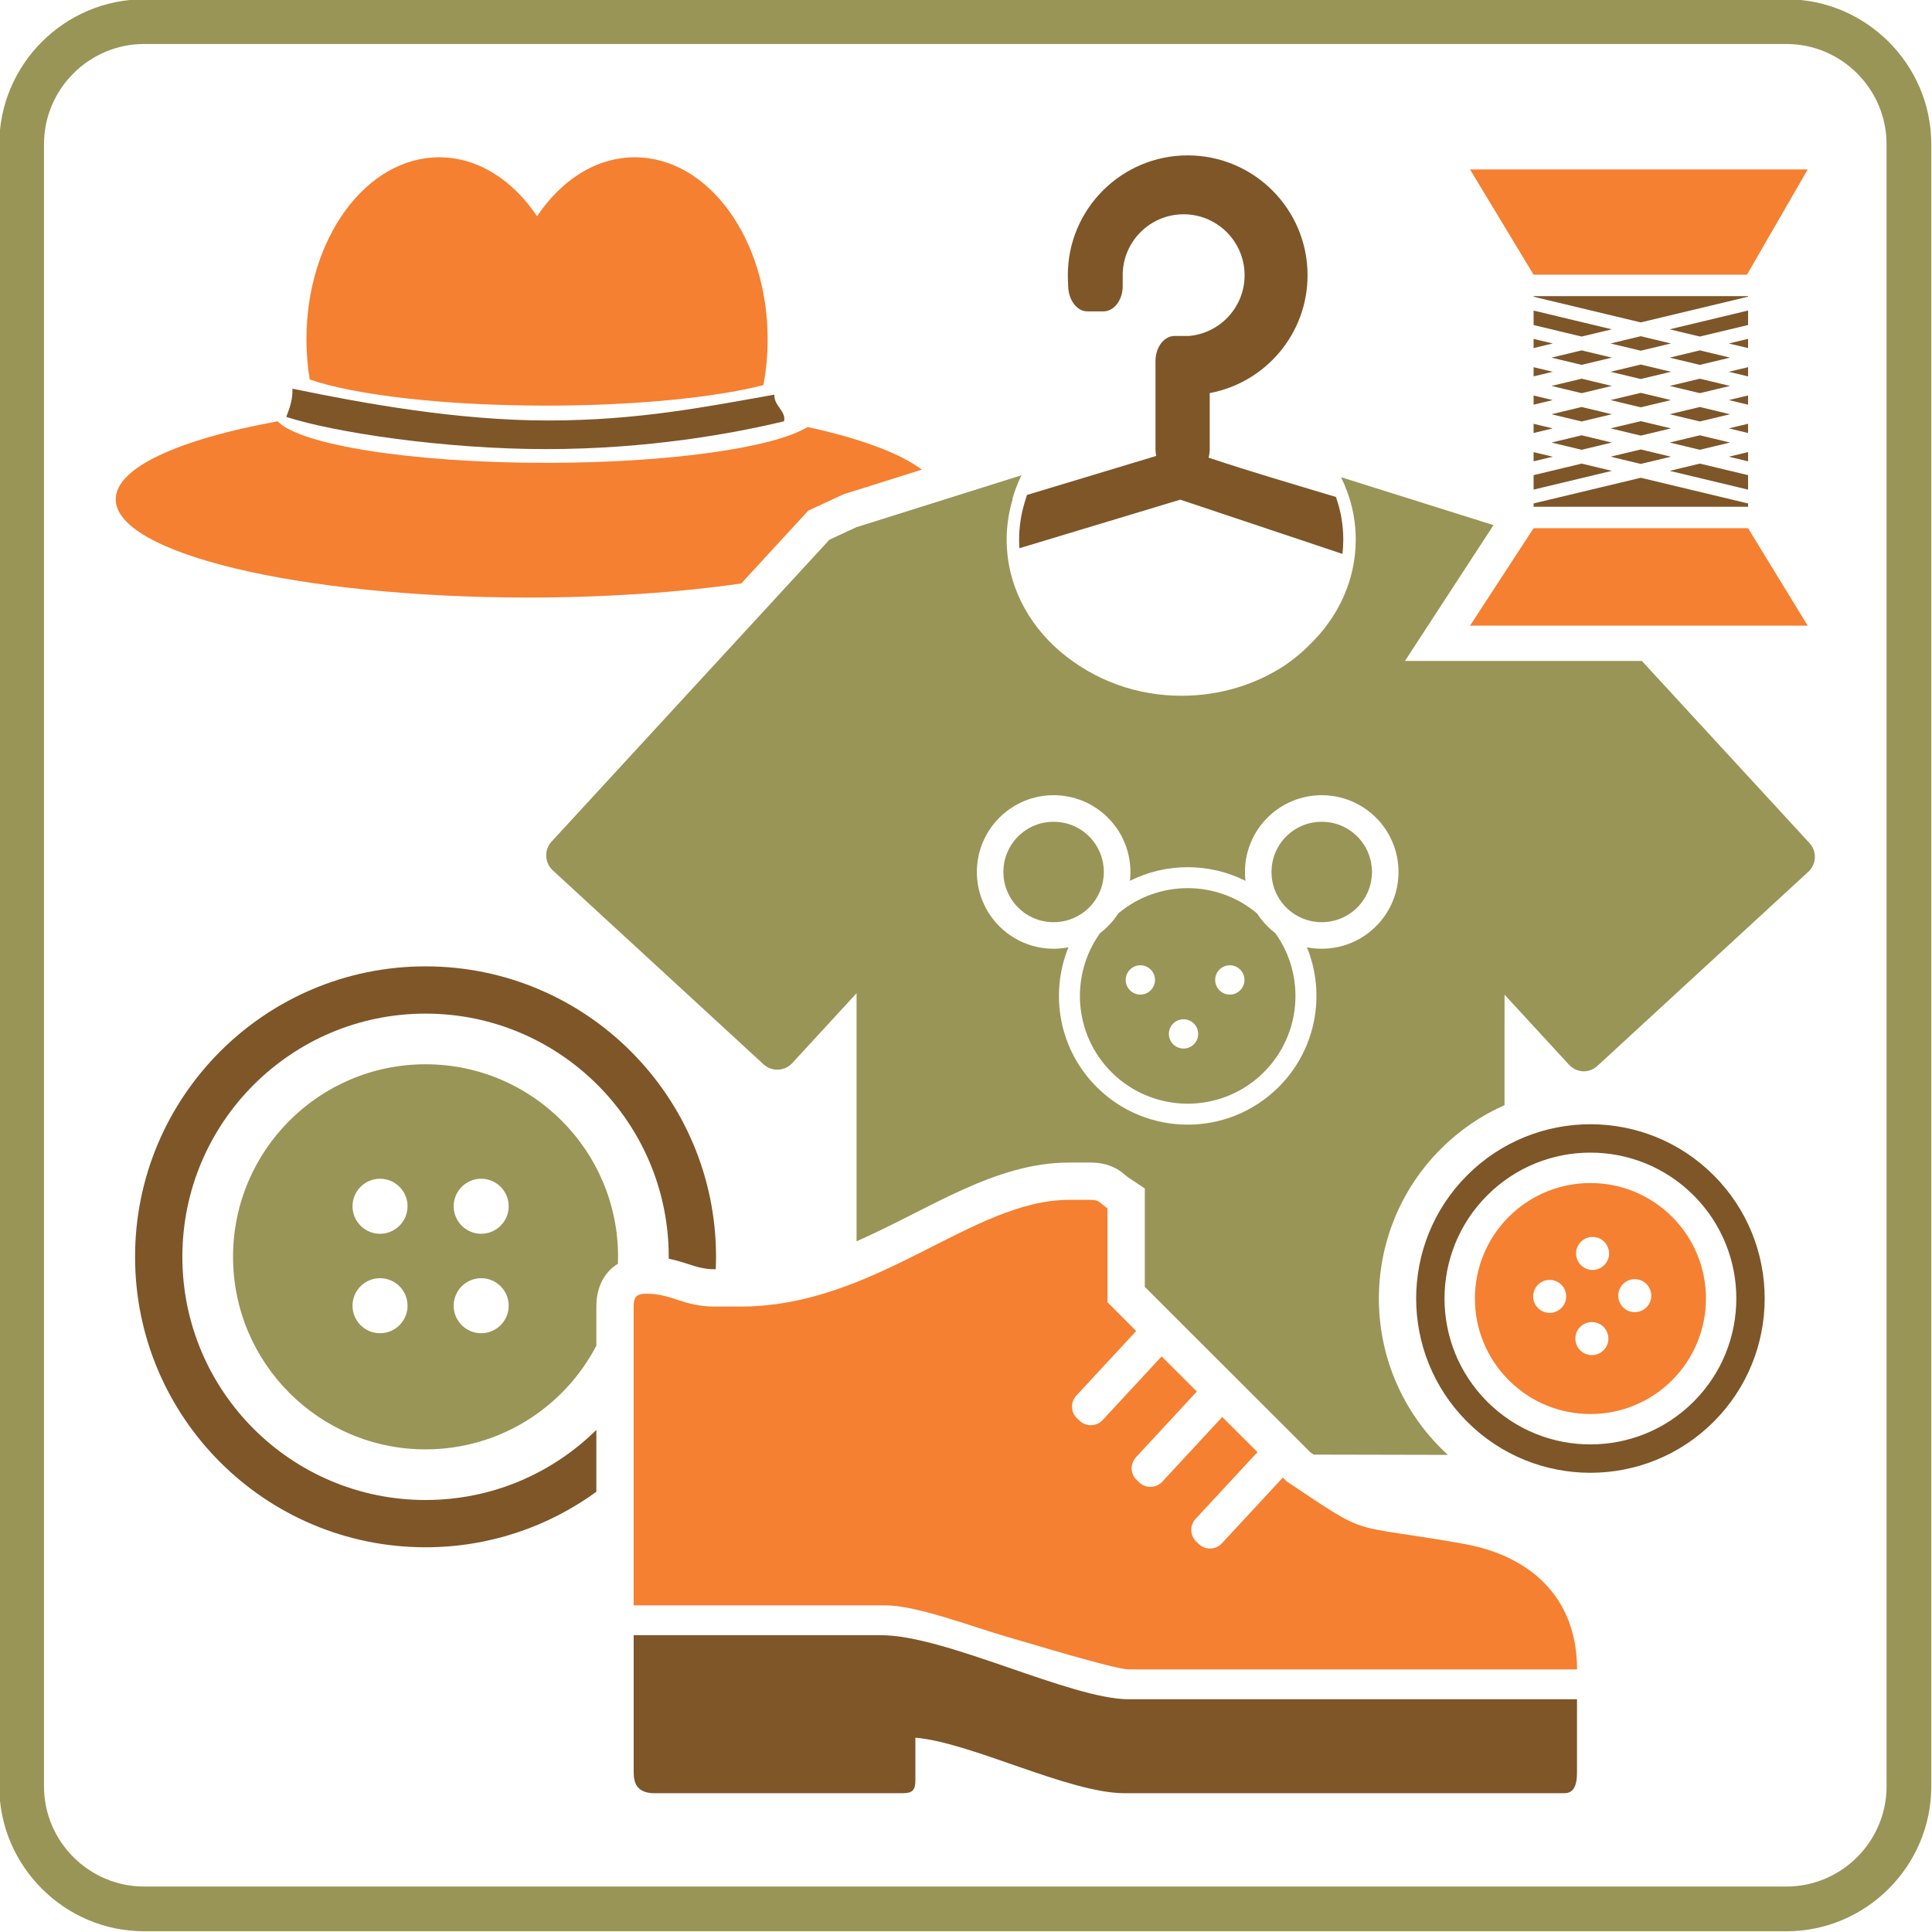 <?xml version="1.0" encoding="utf-8"?>
<!DOCTYPE svg PUBLIC "-//W3C//DTD SVG 1.1//EN" "http://www.w3.org/Graphics/SVG/1.1/DTD/svg11.dtd">
<svg version="1.1" xmlns="http://www.w3.org/2000/svg" xmlns:xlink="http://www.w3.org/1999/xlink" x="0px" y="0px" width="216px" height="216px" viewBox="0 0 216 216" enable-background="new 0 0 216 216" xml:space="preserve">
<path id="_x33_" fill-rule="evenodd" clip-rule="evenodd" fill="#F58031" d="M34.625,42.429c-0.24-1.448-0.366-2.956-0.366-4.504
	c0-11.23,6.649-20.339,14.846-20.339c4.328,0,8.222,2.541,10.938,6.59c2.712-4.049,6.608-6.59,10.938-6.59
	c8.197,0,14.844,9.108,14.844,20.339c0,1.774-0.165,3.492-0.479,5.131c-5.438,1.388-14.294,2.293-24.3,2.293
	C49.606,45.349,39.668,44.165,34.625,42.429L34.625,42.429z M90.291,47.737L90.291,47.737c5.855,1.282,10.315,2.919,12.774,4.769
	l-8.728,2.745l-3.971,1.837l-7.495,8.145c-6.95,0.999-15.092,1.573-23.8,1.573c-25.476,0-46.135-4.917-46.135-10.982
	c0-3.555,7.103-6.716,18.107-8.722c2.49,2.639,14.99,4.645,30.031,4.645C74.879,51.745,86.539,50.056,90.291,47.737L90.291,47.737z
	 M123.817,145.595L123.817,145.595v-10.498c-0.858-0.577-0.838-0.952-1.908-0.952h-2.385c-10.882,0-21.563,11.931-36.751,11.931
	h-2.863c-3.516,0-4.745-1.437-7.633-1.437c-1.101,0-1.435,0.334-1.435,1.437v33.406H99c3.559,0,10.001,2.503,13.648,3.532
	c2.396,0.676,11.971,3.625,13.554,3.625h50.114c0-8.19-5.396-12.748-12.688-14.038c-13.196-2.352-10.16-0.528-19.796-6.998
	l-0.407-0.415l-6.819,7.36c-0.676,0.729-1.823,0.777-2.552,0.098l-0.293-0.272c-0.728-0.671-0.772-1.823-0.098-2.556l6.922-7.466
	l-3.938-3.931l-6.706,7.234c-0.676,0.729-1.823,0.777-2.551,0.098l-0.293-0.272c-0.729-0.676-0.773-1.823-0.098-2.552l6.807-7.353
	l-3.935-3.931l-6.592,7.117c-0.676,0.728-1.827,0.776-2.556,0.098l-0.293-0.273c-0.728-0.671-0.772-1.822-0.098-2.551l6.694-7.227
	L123.817,145.595L123.817,145.595z M168.679,136.045L168.679,136.045c5.041-5.041,13.224-5.041,18.266,0
	c5.042,5.042,5.042,13.221,0,18.262c-5.042,5.046-13.225,5.046-18.266,0C163.637,149.266,163.637,141.087,168.679,136.045
	L168.679,136.045z M181.463,143.548L181.463,143.548c0.721-0.716,1.893-0.716,2.613,0c0.72,0.725,0.72,1.893,0,2.612
	c-0.721,0.721-1.893,0.721-2.613,0C180.743,145.44,180.743,144.272,181.463,143.548L181.463,143.548z M176.666,148.35
	L176.666,148.35c0.72-0.72,1.892-0.72,2.612,0c0.72,0.721,0.72,1.888,0,2.612c-0.721,0.721-1.893,0.721-2.612,0
	C175.945,150.237,175.945,149.07,176.666,148.35L176.666,148.35z M176.747,138.832L176.747,138.832c0.721-0.72,1.893-0.72,2.608,0
	c0.721,0.725,0.721,1.889,0,2.608c-0.716,0.725-1.888,0.725-2.608,0C176.027,140.721,176.027,139.557,176.747,138.832
	L176.747,138.832z M171.95,143.634L171.95,143.634c0.72-0.721,1.888-0.721,2.608,0c0.72,0.72,0.72,1.888,0,2.608
	c-0.721,0.72-1.889,0.72-2.608,0C171.229,145.521,171.229,144.354,171.95,143.634L171.95,143.634z M202.105,69.952L202.105,69.952
	h-18.876h-18.881l7.109-10.899h23.979L202.105,69.952L202.105,69.952z M164.349,18.942L164.349,18.942h18.881h18.876l-6.795,11.772
	h-23.853L164.349,18.942L164.349,18.942z"/>
<path id="_x32_" fill-rule="evenodd" clip-rule="evenodd" fill="#999557" d="M16.119-0.08h183.602
	c8.911,0,16.199,7.29,16.199,16.199v183.602c0,8.907-7.288,16.199-16.199,16.199H16.119c-8.909,0-16.199-7.292-16.199-16.199V16.119
	C-0.08,7.209,7.209-0.08,16.119-0.08L16.119-0.08z M16.119,4.918h183.602c6.161,0,11.198,5.04,11.198,11.2v183.602
	c0,6.161-5.037,11.198-11.198,11.198H16.119c-6.161,0-11.2-5.037-11.2-11.198V16.119C4.918,9.958,9.958,4.918,16.119,4.918
	L16.119,4.918z M47.578,118.987c11.884,0,21.523,9.64,21.523,21.525c0,0.265-0.006,0.521-0.017,0.777
	c-1.526,0.932-2.411,2.608-2.411,4.785v4.374c-3.591,6.885-10.797,11.593-19.096,11.593c-11.885,0-21.523-9.64-21.523-21.529
	C26.055,128.627,35.693,118.987,47.578,118.987L47.578,118.987z M53.798,142.905L53.798,142.905c1.697,0,3.074,1.375,3.074,3.076
	s-1.377,3.076-3.074,3.076s-3.076-1.375-3.076-3.076S52.101,142.905,53.798,142.905L53.798,142.905z M42.486,142.905L42.486,142.905
	c1.701,0,3.078,1.375,3.078,3.076s-1.377,3.076-3.078,3.076c-1.697,0-3.074-1.375-3.074-3.076S40.789,142.905,42.486,142.905
	L42.486,142.905z M53.798,131.785L53.798,131.785c1.697,0,3.074,1.379,3.074,3.076c0,1.696-1.377,3.076-3.074,3.076
	s-3.076-1.38-3.076-3.076C50.722,133.164,52.101,131.785,53.798,131.785L53.798,131.785z M42.486,131.785L42.486,131.785
	c1.701,0,3.078,1.379,3.078,3.076c0,1.696-1.377,3.076-3.078,3.076c-1.697,0-3.074-1.38-3.074-3.076
	C39.412,133.164,40.789,131.785,42.486,131.785L42.486,131.785z M118.52,72.831c3.825,3.245,8.562,4.956,13.582,4.956
	c4.375,0,8.415-1.3,11.675-3.489c0.964-0.671,1.859-1.42,2.665-2.238c3.182-3.088,5.131-7.204,5.131-11.725
	c0-2.486-0.59-4.848-1.647-6.986c5.684,1.789,11.364,3.575,17.049,5.361l-9.9,15.186h26.489l18.742,20.361
	c0.847,0.918,0.785,2.362-0.134,3.208l-23.564,21.69c-1.029,0.948-2.4,0.74-3.206-0.134l-7.194-7.817v12.354
	c-2.583,1.144-5.005,2.775-7.12,4.892c-9.237,9.236-9.237,24.219,0,33.455c0.256,0.257,0.521,0.509,0.789,0.753
	c-4.069-0.008-9.281-0.021-15.007-0.032l-0.362-0.248l-3.193-3.198h-0.004l-13.555-13.542l-1.766-1.766v-10.999l-1.852-1.237
	c-0.342-0.231-0.622-0.541-1.018-0.789c-0.988-0.627-2.051-0.871-3.21-0.871h-2.385c-8.348,0-15.692,5.266-23.761,8.802v-27.732
	l-7.192,7.814c-0.847,0.92-2.291,0.98-3.21,0.13L61.797,97.304c-0.917-0.848-0.979-2.291-0.132-3.21l31.071-33.759l3.027-1.399
	l18.435-5.798c-0.419,0.864-0.765,1.766-1.025,2.695l0.041-0.012c-0.436,1.438-0.668,2.952-0.668,4.514
	C112.546,65.242,114.837,69.671,118.52,72.831L118.52,72.831z M141.701,91.42L141.701,91.42c3.353-3.353,8.789-3.353,12.142,0
	c3.349,3.351,3.349,8.785,0,12.136c-2.1,2.1-5.017,2.883-7.723,2.354c2.115,5.201,1.062,11.393-3.158,15.613
	c-5.619,5.619-14.733,5.619-20.357,0c-4.219-4.22-5.269-10.412-3.153-15.613c-2.71,0.529-5.627-0.254-7.725-2.354
	c-3.351-3.351-3.351-8.785,0-12.136c3.351-3.353,8.787-3.353,12.14,0c1.929,1.925,2.747,4.545,2.458,7.06
	c4.053-2.036,8.866-2.036,12.919-0.002C138.954,95.965,139.772,93.345,141.701,91.42L141.701,91.42z M142.58,104.325L142.58,104.325
	c-0.306-0.232-0.599-0.488-0.879-0.769c-0.439-0.441-0.826-0.921-1.152-1.426c-4.476-3.78-11.055-3.78-15.531,0
	c-0.325,0.504-0.708,0.984-1.151,1.426c-0.28,0.281-0.573,0.537-0.879,0.769c-3.381,4.708-2.958,11.31,1.273,15.542
	c4.704,4.704,12.342,4.704,17.046,0C145.538,115.635,145.965,109.033,142.58,104.325L142.58,104.325z M113.824,93.516
	L113.824,93.516c2.193-2.191,5.749-2.191,7.942,0c2.193,2.193,2.193,5.75,0,7.942c-2.193,2.193-5.749,2.193-7.942,0
	C111.631,99.265,111.631,95.709,113.824,93.516L113.824,93.516z M143.801,93.516L143.801,93.516c2.193-2.191,5.749-2.191,7.942,0
	c2.193,2.193,2.193,5.75,0,7.942c-2.193,2.193-5.749,2.193-7.942,0C141.607,99.265,141.607,95.709,143.801,93.516L143.801,93.516z
	 M127.492,107.92c0.903,0,1.64,0.732,1.64,1.638s-0.736,1.638-1.64,1.638s-1.636-0.732-1.636-1.638S126.589,107.92,127.492,107.92
	L127.492,107.92z M137.493,107.92c0.903,0,1.64,0.732,1.64,1.638s-0.736,1.638-1.64,1.638s-1.636-0.732-1.636-1.638
	S136.59,107.92,137.493,107.92L137.493,107.92z M132.322,113.954c0.902,0,1.635,0.736,1.635,1.64s-0.732,1.636-1.635,1.636
	c-0.908,0-1.641-0.732-1.641-1.636S131.414,113.954,132.322,113.954L132.322,113.954z"/>
<path id="_x31_" fill-rule="evenodd" clip-rule="evenodd" fill="#7E5628" d="M171.458,33.111h23.979v0.061l-11.995,2.873
	l-11.983-2.871V33.111L171.458,33.111z M176.833,37.627L176.833,37.627l-5.375-1.288v-1.618l8.752,2.098L176.833,37.627
	L176.833,37.627z M173.602,38.4L173.602,38.4l-2.144,0.515v-1.028L173.602,38.4L173.602,38.4z M195.437,34.718L195.437,34.718v1.619
	l-5.388,1.29l-3.377-0.808L195.437,34.718L195.437,34.718z M183.441,39.208L183.441,39.208l-3.378-0.808l3.378-0.81h0.004
	l3.373,0.81L183.441,39.208L183.441,39.208z M176.833,40.791L176.833,40.791l-3.378-0.808l3.378-0.81l3.377,0.81L176.833,40.791
	L176.833,40.791z M173.602,41.566L173.602,41.566l-2.144,0.513v-1.027L173.602,41.566L173.602,41.566z M195.437,37.884
	L195.437,37.884v1.032l-2.152-0.515L195.437,37.884L195.437,37.884z M190.049,40.793L190.049,40.793l-3.377-0.81l3.377-0.81h0.004
	l3.373,0.81L190.049,40.793L190.049,40.793z M186.818,41.566L186.818,41.566l-3.377,0.808l-3.378-0.808l3.378-0.81h0.004
	L186.818,41.566L186.818,41.566z M180.21,43.147L180.21,43.147l-3.377,0.81l-3.378-0.81l3.378-0.808L180.21,43.147L180.21,43.147z
	 M173.602,44.73L173.602,44.73l-2.144,0.515v-1.027L173.602,44.73L173.602,44.73z M195.437,41.05L195.437,41.05v1.033l-2.152-0.517
	L195.437,41.05L195.437,41.05z M190.049,43.955L190.049,43.955l-3.377-0.808l3.377-0.808h0.004l3.373,0.808L190.049,43.955
	L190.049,43.955z M183.441,45.538L183.441,45.538l-3.378-0.808l3.378-0.808h0.004l3.373,0.808L183.441,45.538L183.441,45.538z
	 M176.833,47.121L176.833,47.121l-3.378-0.808l3.378-0.81l3.377,0.81L176.833,47.121L176.833,47.121z M173.602,47.894
	L173.602,47.894l-2.144,0.515v-1.027L173.602,47.894L173.602,47.894z M195.437,44.215L195.437,44.215v1.031l-2.152-0.519
	L195.437,44.215L195.437,44.215z M190.049,47.121L190.049,47.121l-3.377-0.81l3.377-0.808l0,0l3.377,0.81L190.049,47.121
	L190.049,47.121z M183.441,48.703L183.441,48.703l-3.378-0.81l3.378-0.808l0,0l3.377,0.808L183.441,48.703L183.441,48.703z
	 M176.833,50.286L176.833,50.286l-3.373-0.81l3.373-0.808l0,0l3.377,0.808L176.833,50.286L176.833,50.286z M173.602,51.06
	L173.602,51.06l-2.144,0.515v-1.027L173.602,51.06L173.602,51.06z M195.437,47.379L195.437,47.379v1.031l-2.152-0.517
	L195.437,47.379L195.437,47.379z M190.049,50.286L190.049,50.286l-3.377-0.81l3.377-0.808h0.004l3.373,0.808L190.049,50.286
	L190.049,50.286z M183.441,51.867L183.441,51.867l-3.378-0.808l3.378-0.808h0.004l3.373,0.808L183.441,51.867L183.441,51.867z
	 M171.458,54.738L171.458,54.738V53.12l5.375-1.288l3.377,0.81L171.458,54.738L171.458,54.738z M195.437,50.544L195.437,50.544
	v1.032l-2.152-0.517L195.437,50.544L195.437,50.544z M195.437,53.122L195.437,53.122v1.618l-8.765-2.098l3.377-0.81h0.004
	L195.437,53.122L195.437,53.122z M195.437,56.288L195.437,56.288v0.37h-23.979v-0.374l11.983-2.869h0.004L195.437,56.288
	L195.437,56.288z M47.578,108.04L47.578,108.04c17.932,0,32.475,14.545,32.475,32.473c0,0.468-0.012,0.928-0.033,1.392h-0.11
	c-1.349,0-2.224-0.35-3.481-0.744c-0.565-0.18-1.115-0.322-1.666-0.436l0.002-0.212c0-15.011-12.175-27.189-27.188-27.189
	s-27.189,12.179-27.189,27.189c0,15.015,12.176,27.189,27.189,27.189c7.44,0,14.187-2.991,19.096-7.837v6.917
	c-5.361,3.902-11.959,6.205-19.096,6.205c-17.932,0-32.477-14.538-32.477-32.475C15.102,122.585,29.646,108.04,47.578,108.04
	L47.578,108.04z M102.341,194.276L102.341,194.276c6.195,0.513,17.175,6.206,23.384,6.206h49.126c1.232,0.024,1.46-1.099,1.46-2.389
	v-8.114h-50.105c-6.498,0-20.449-7.161-27.682-7.161h-27.68v15.275c0,1.29,0.378,2.299,2.143,2.389h27.922
	c1.099,0,1.432-0.338,1.432-1.437V194.276L102.341,194.276z M164.031,131.398L164.031,131.398c7.609-7.609,19.951-7.609,27.56,0
	c7.605,7.608,7.605,19.95,0,27.555c-7.608,7.609-19.95,7.609-27.56,0C156.427,151.349,156.427,139.007,164.031,131.398
	L164.031,131.398z M166.277,133.641L166.277,133.641c6.368-6.368,16.699-6.368,23.067,0c6.372,6.372,6.372,16.699,0,23.071
	c-6.368,6.367-16.699,6.367-23.067,0C159.905,150.34,159.905,140.013,166.277,133.641L166.277,133.641z M114.813,55.336
	L114.813,55.336l14.453-4.362c-0.053-0.246-0.081-0.506-0.081-0.773v-9.843c0-1.538,0.96-2.8,2.136-2.8h1.632
	c3.472-0.317,6.193-3.232,6.193-6.785c0-3.762-3.052-6.816-6.819-6.816c-3.687,0-6.689,2.934-6.808,6.594v1.443
	c0,1.55-0.965,2.817-2.148,2.817h-1.803c-1.18,0-2.107-1.267-2.148-2.817c-0.013-0.405-0.037-0.816-0.037-1.221
	c0-7.402,6.002-13.401,13.399-13.401c7.402,0,13.403,6,13.403,13.401c0,6.557-4.716,12.016-10.938,13.173v6.254
	c0,0.338-0.044,0.664-0.13,0.964c4.708,1.575,9.465,2.962,14.237,4.396c0.546,1.526,0.826,3.135,0.826,4.773
	c0,0.537-0.032,1.07-0.09,1.595l-18.136-6.065l-17.984,5.43c-0.021-0.319-0.033-0.637-0.033-0.96c0-1.394,0.204-2.777,0.606-4.112
	L114.813,55.336L114.813,55.336z M32.004,46.612L32.004,46.612c0.405-1.07,0.732-1.947,0.688-3.155
	c8.083,1.662,18.455,3.554,28.589,3.554s17.792-1.566,25.295-2.887c-0.071,1.235,1.32,1.813,1.086,2.975
	c-5.772,1.388-15.25,3.111-26.63,3.111C49.653,50.209,37.357,48.345,32.004,46.612L32.004,46.612z"/>
</svg>
